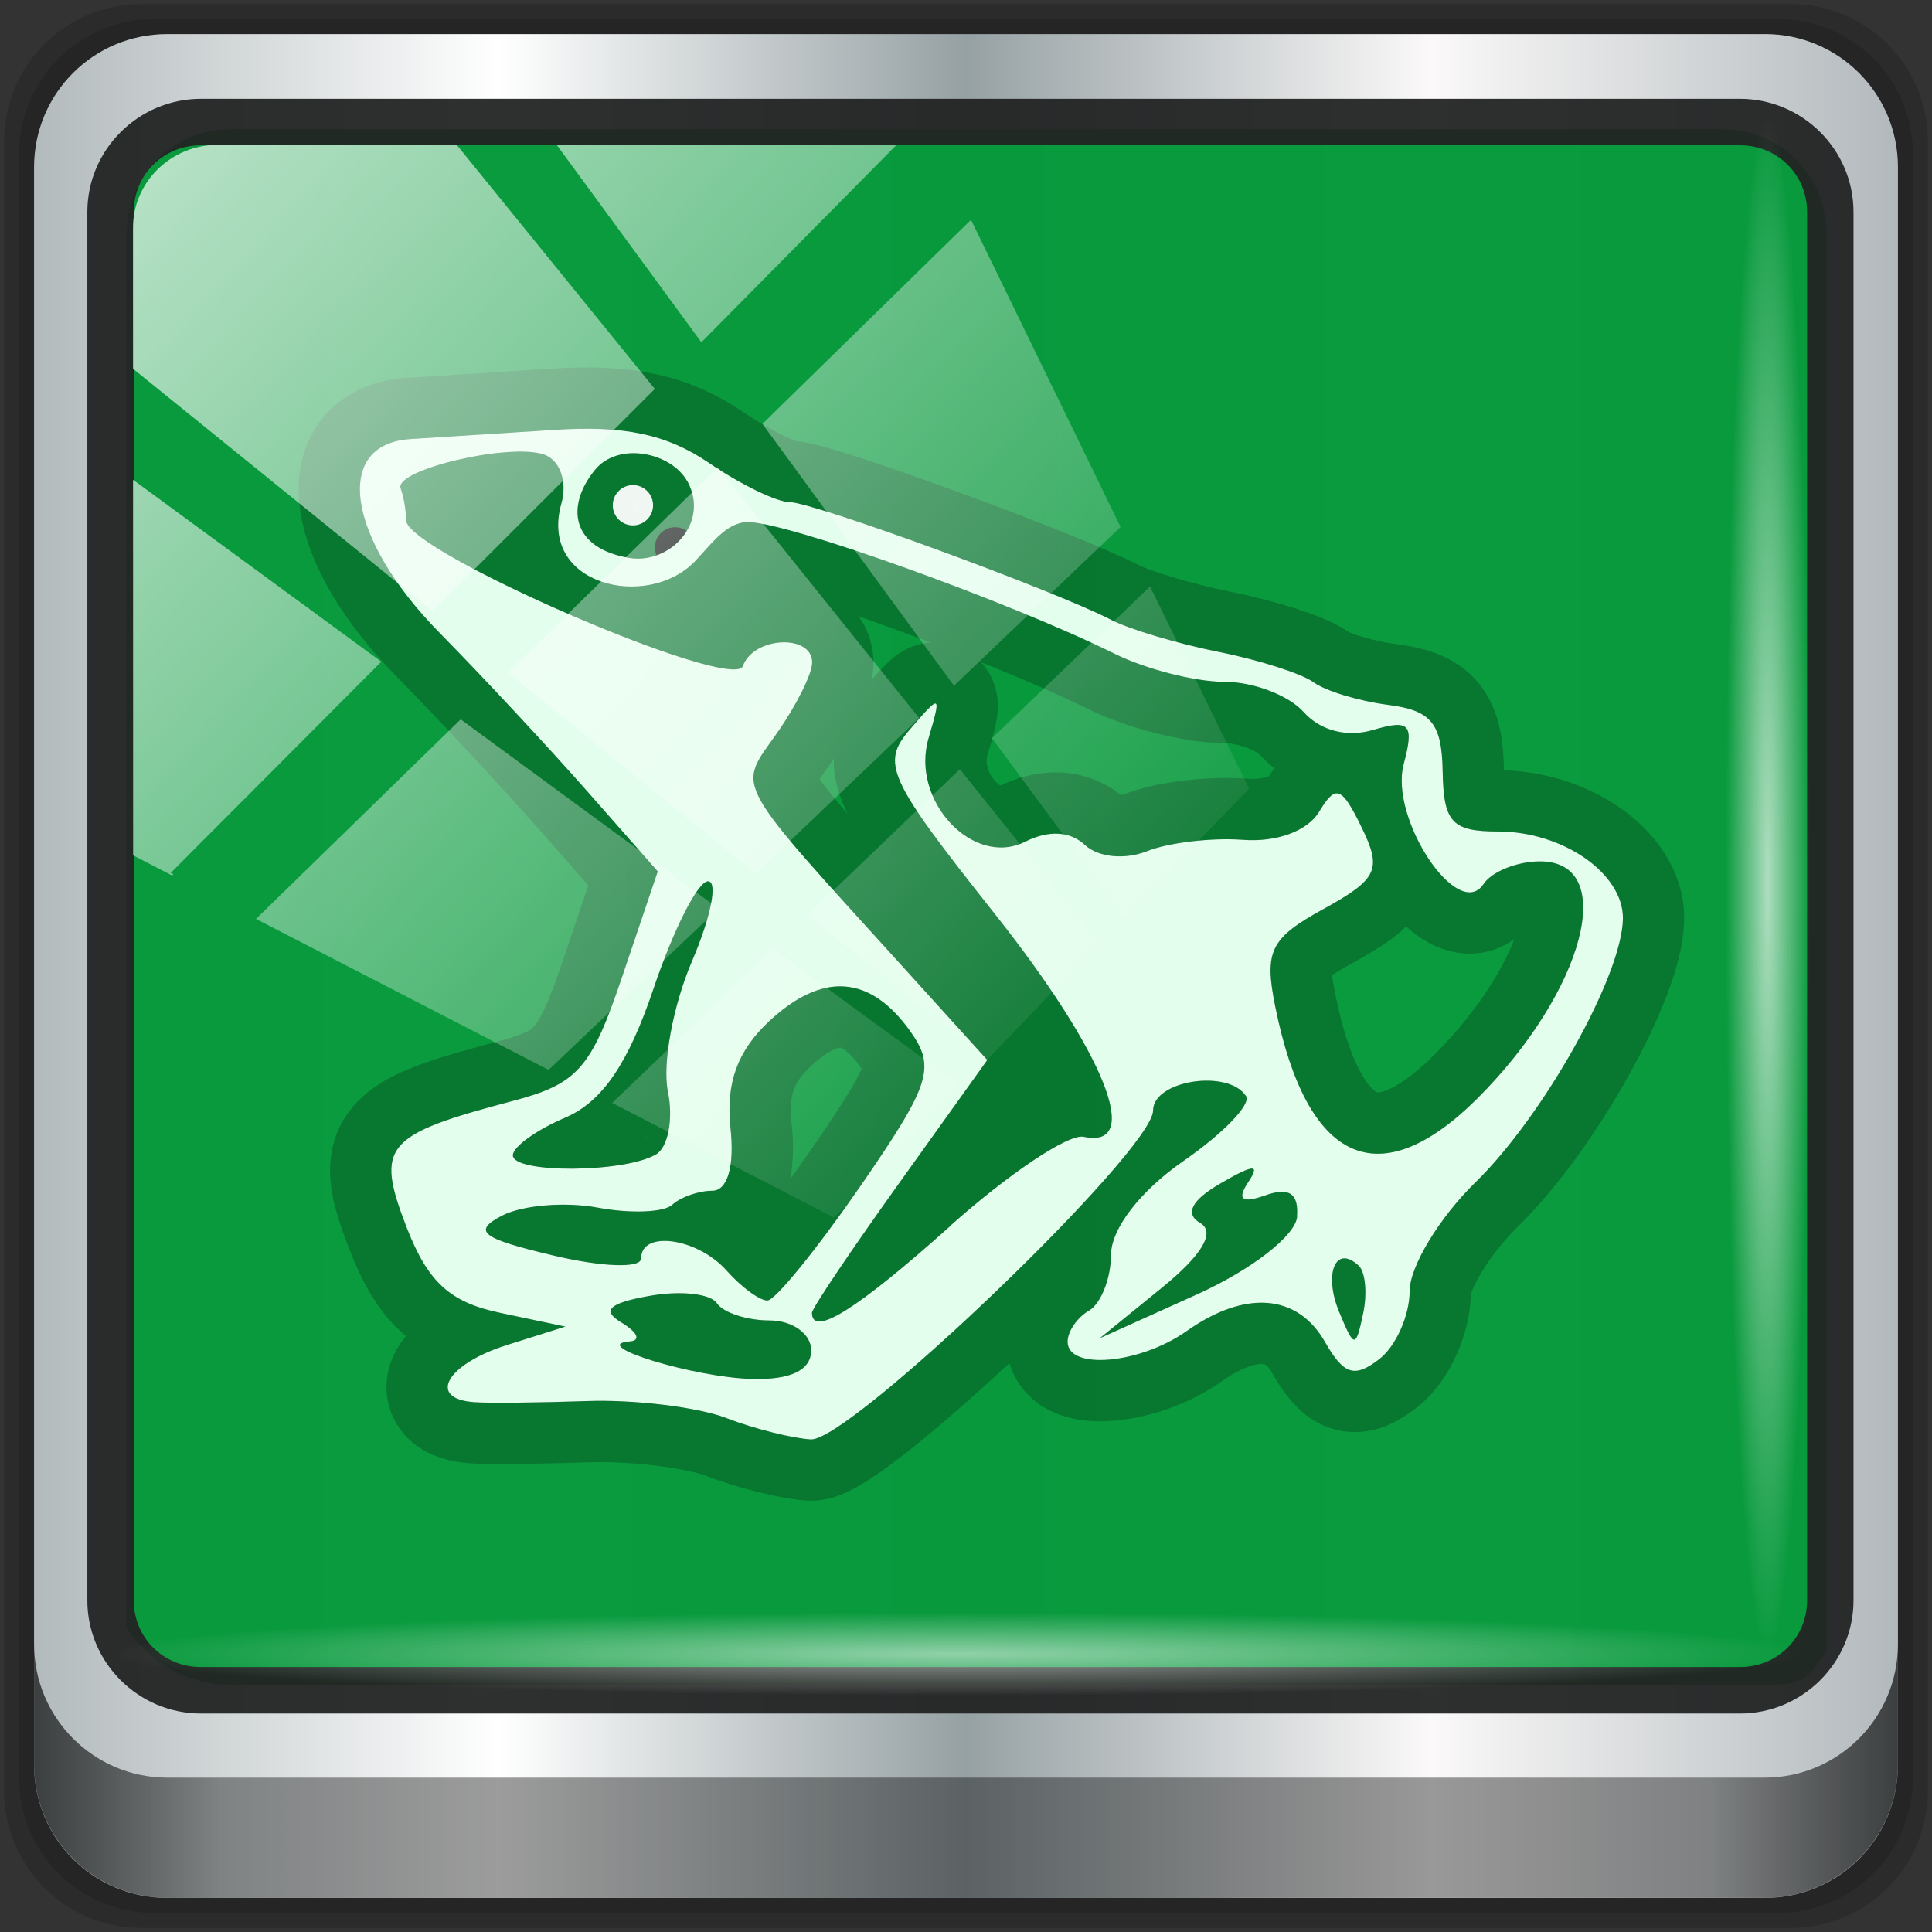 <?xml version="1.0" encoding="UTF-8" standalone="no"?>
<svg
   xmlns:dc="http://purl.org/dc/elements/1.1/"
   xmlns:cc="http://creativecommons.org/ns#"
   xmlns:rdf="http://www.w3.org/1999/02/22-rdf-syntax-ns#"
   xmlns:svg="http://www.w3.org/2000/svg"
   xmlns="http://www.w3.org/2000/svg"
   xmlns:xlink="http://www.w3.org/1999/xlink"
   xmlns:sodipodi="http://sodipodi.sourceforge.net/DTD/sodipodi-0.dtd"
   xmlns:inkscape="http://www.inkscape.org/namespaces/inkscape"
   viewBox="0 0 48 48"
   version="1.1"
   id="svg59"
   sodipodi:docname="kipi-imageshack.svg"
   inkscape:version="0.92.2 5c3e80d, 2017-08-06">
  <rect x="0" y="0" width="48" height="48" fill="#333333" stroke="none"/>
  <sodipodi:namedview
     pagecolor="#ffffff"
     bordercolor="#666666"
     borderopacity="1"
     objecttolerance="10"
     gridtolerance="10"
     guidetolerance="10"
     inkscape:pageopacity="0"
     inkscape:pageshadow="2"
     inkscape:window-width="1280"
     inkscape:window-height="972"
     id="namedview61"
     showgrid="false"
     inkscape:zoom="16.5"
     inkscape:cx="24"
     inkscape:cy="24"
     inkscape:window-x="0"
     inkscape:window-y="23"
     inkscape:window-maximized="1"
     inkscape:current-layer="svg59"
     inkscape:snap-global="false" />
  <defs
     id="defs17">
    <linearGradient
       id="linearGradient3764"
       x1="1"
       x2="47"
       gradientUnits="userSpaceOnUse"
       gradientTransform="rotate(-90,24,24)">
      <stop
         style="stop-color:#f68032;stop-opacity:1"
         id="stop2" />
      <stop
         offset="1"
         style="stop-color:#f78c46;stop-opacity:1"
         id="stop4" />
    </linearGradient>
    <clipPath
       id="clipPath-169063382">
      <g
         transform="translate(0,-1004.362)"
         id="g9">
        <path
           d="m -24 13 c 0 1.105 -0.672 2 -1.5 2 -0.828 0 -1.5 -0.895 -1.5 -2 0 -1.105 0.672 -2 1.5 -2 0.828 0 1.5 0.895 1.5 2 z"
           transform="matrix(15.333,0,0,11.5,415,878.862)"
           style="fill:#1890d0"
           id="path7" />
      </g>
    </clipPath>
    <clipPath
       id="clipPath-174901648">
      <g
         transform="translate(0,-1004.362)"
         id="g14">
        <path
           d="m -24 13 c 0 1.105 -0.672 2 -1.5 2 -0.828 0 -1.5 -0.895 -1.5 -2 0 -1.105 0.672 -2 1.5 -2 0.828 0 1.5 0.895 1.5 2 z"
           transform="matrix(15.333,0,0,11.5,415,878.862)"
           style="fill:#1890d0"
           id="path12" />
      </g>
    </clipPath>
    <linearGradient
       inkscape:collect="always"
       xlink:href="#linearGradient6139-0"
       id="linearGradient4071"
       gradientUnits="userSpaceOnUse"
       gradientTransform="matrix(0.551,0,0,0.551,-2.461,-1.909)"
       x1="6"
       y1="47"
       x2="90"
       y2="47" />
    <linearGradient
       id="linearGradient6139-0">
      <stop
         id="stop6141-2"
         offset="0"
         style="stop-color:#b2babc;stop-opacity:1" />
      <stop
         style="stop-color:#ffffff;stop-opacity:1;"
         offset="0.25"
         id="stop6151-0" />
      <stop
         style="stop-color:#96a1a4;stop-opacity:1"
         offset="0.5"
         id="stop6147-1" />
      <stop
         id="stop6149-4"
         offset="0.75"
         style="stop-color:#fbf9f9;stop-opacity:1;" />
      <stop
         id="stop6143-4"
         offset="1"
         style="stop-color:#b2b9bc;stop-opacity:1" />
    </linearGradient>
    <linearGradient
       gradientTransform="matrix(0.498,0,0,0.498,0.1,0.1)"
       inkscape:collect="always"
       xlink:href="#linearGradient3832-0-6-1-1"
       id="linearGradient4129"
       x1="1.5"
       y1="88.172"
       x2="94.5"
       y2="88.172"
       gradientUnits="userSpaceOnUse" />
    <linearGradient
       id="linearGradient3832-0-6-1-1">
      <stop
         style="stop-color:#000000;stop-opacity:1;"
         offset="0"
         id="stop3834-6-3-7-1" />
      <stop
         id="stop3872-2-4"
         offset="0.1"
         style="stop-color:#000000;stop-opacity:0.588;" />
      <stop
         style="stop-color:#000000;stop-opacity:0.588;"
         offset="0.9"
         id="stop3844-6-2-7-6" />
      <stop
         style="stop-color:#000000;stop-opacity:1;"
         offset="1"
         id="stop3836-5-0-2-9" />
    </linearGradient>
    <radialGradient
       inkscape:collect="always"
       xlink:href="#linearGradient3737"
       id="radialGradient7462"
       gradientUnits="userSpaceOnUse"
       gradientTransform="matrix(0.486,0,0,0.024,16.979,40.016)"
       cx="13.948"
       cy="44.893"
       fx="13.948"
       fy="44.893"
       r="43.199" />
    <linearGradient
       id="linearGradient3737">
      <stop
         offset="0"
         style="stop-color:#ffffff;stop-opacity:1"
         id="stop3739" />
      <stop
         offset="1"
         style="stop-color:#ffffff;stop-opacity:0"
         id="stop3741" />
    </linearGradient>
    <radialGradient
       inkscape:collect="always"
       xlink:href="#linearGradient3737"
       id="radialGradient7464"
       gradientUnits="userSpaceOnUse"
       gradientTransform="matrix(0.442,0,0,0.024,15.807,-44.996)"
       cx="13.948"
       cy="44.893"
       fx="13.948"
       fy="44.893"
       r="43.199" />
    <linearGradient
       inkscape:collect="always"
       xlink:href="#linearGradient3737"
       id="linearGradient4767"
       gradientUnits="userSpaceOnUse"
       x1="2.771"
       y1="-28.642"
       x2="50.528"
       y2="14.514" />
    <clipPath
       id="clipPath4156-4-1"
       clipPathUnits="userSpaceOnUse">
      <path
         inkscape:connector-curvature="0"
         id="path4158-0-8"
         d="m 27.046,-55.695 -14.214,13.321 h 0.061 l 15.653,21.771 10.231,-10.546 C 38.562,-32.302 27.468,-54.819 27.046,-55.695 Z M 9.647,-39.383 -5.241,-25.321 15.988,-7.806 26.372,-18.383 Z m 31.491,12.951 -9.741,9.714 8.945,12.458 7.781,-7.555 z m -49.84,4.379 -13.754,12.982 26.283,13.846 0.061,-0.062 -0.123,-0.062 L 13.599,-5.401 -8.702,-22.053 Z m 38.015,7.401 -9.803,9.775 11.579,9.559 7.628,-7.401 -8.669,-11.009 z m 20.187,5.674 -7.383,7.216 6.188,8.542 5.82,-6.137 z m -32.195,6.322 -9.557,9.498 13.662,7.185 7.934,-7.678 z m 23.312,2.374 -7.107,6.938 8.363,6.907 5.361,-5.674 -0.061,-0.092 -0.092,0.123 -6.464,-8.203 z m -8.73,8.542 -7.505,7.339 10.354,5.458 c 1.397,-1.321 5.675,-6.123 5.851,-6.322 z"
         style="opacity:0.6;fill:#ffffff;fill-opacity:1;stroke:none" />
    </clipPath>
    <linearGradient
       id="ButtonShadow-16"
       gradientTransform="scale(1.006,0.994)"
       x1="45.448"
       y1="92.54"
       x2="45.448"
       y2="7.017"
       gradientUnits="userSpaceOnUse">
      <stop
         style="stop-color:#000000;stop-opacity:1;"
         offset="0"
         id="stop3750-6" />
      <stop
         style="stop-color:#000000;stop-opacity:0.588;"
         offset="1"
         id="stop3752-4" />
    </linearGradient>
    <clipPath
       clipPathUnits="userSpaceOnUse"
       id="clipPath4355-7">
      <rect
         style="fill:#ffffff;fill-opacity:1;fill-rule:nonzero;stroke:none"
         id="rect4357-5"
         width="84"
         height="80"
         x="6"
         y="6"
         rx="6"
         ry="6" />
    </clipPath>
    <clipPath
       clipPathUnits="userSpaceOnUse"
       id="clipPath4355-9">
      <rect
         style="fill:#ffffff;fill-opacity:1;fill-rule:nonzero;stroke:none"
         id="rect4357-1"
         width="84"
         height="80"
         x="6"
         y="6"
         rx="6"
         ry="6" />
    </clipPath>
    <clipPath
       clipPathUnits="userSpaceOnUse"
       id="clipPath4355-1">
      <rect
         style="fill:#ffffff;fill-opacity:1;fill-rule:nonzero;stroke:none"
         id="rect4357-9"
         width="84"
         height="80"
         x="6"
         y="6"
         rx="6"
         ry="6" />
    </clipPath>
    <clipPath
       clipPathUnits="userSpaceOnUse"
       id="clipPath3943-52-0">
      <path
         id="path3945-4-1"
         d="m 69.781,20.844 -5,3.438 c 5.587,5.537 9,13.328 9,21.812 0,8.434 -3.377,16.096 -8.906,21.625 l 5,3.438 C 76.078,64.576 80,55.844 80,46.094 c 2e-6,-9.797 -3.963,-18.66 -10.219,-25.25 z M 40,24.062 28.906,36.219 H 21.5 c -0.823,0 -1.5,0.677 -1.5,1.5 v 1 14.844 1 c 0,0.823 0.684,1.61 1.5,1.5 h 7.406 L 40,68 V 66 26.062 Z m 20.594,3.281 -5,3.438 L 55.5,30.875 c 3.938,3.89 6.406,9.25 6.406,15.219 0,5.921 -2.43,11.148 -6.312,15.031 l 0.094,0.094 5.094,3.438 c 4.475,-4.908 7.25,-11.402 7.25,-18.562 0,-7.231 -2.879,-13.831 -7.438,-18.75 z m -9.25,6.5 -5.219,3.625 c 2.222,2.218 3.719,5.24 3.719,8.625 0,3.337 -1.459,6.228 -3.625,8.438 l 5.219,3.625 c 2.822,-3.237 4.531,-7.434 4.531,-12.062 0,-4.673 -1.754,-9.001 -4.625,-12.25 z"
         style="color:#000000;display:inline;overflow:visible;visibility:visible;opacity:0.8;fill:#ff00ff;fill-opacity:1;fill-rule:nonzero;stroke:none;stroke-width:1;marker:none;enable-background:accumulate"
         inkscape:connector-curvature="0" />
    </clipPath>
    <clipPath
       id="clipPath-169063382-3">
      <g
         transform="translate(0,-1004.362)"
         id="g9-6">
        <path
           inkscape:connector-curvature="0"
           d="m -24,13 c 0,1.105 -0.672,2 -1.5,2 -0.828,0 -1.5,-0.895 -1.5,-2 0,-1.105 0.672,-2 1.5,-2 0.828,0 1.5,0.895 1.5,2 z"
           transform="matrix(15.333,0,0,11.5,415,878.862)"
           style="fill:#1890d0"
           id="path7-7" />
      </g>
    </clipPath>
    <clipPath
       id="clipPath-174901648-5">
      <g
         transform="translate(0,-1004.362)"
         id="g14-3">
        <path
           inkscape:connector-curvature="0"
           d="m -24,13 c 0,1.105 -0.672,2 -1.5,2 -0.828,0 -1.5,-0.895 -1.5,-2 0,-1.105 0.672,-2 1.5,-2 0.828,0 1.5,0.895 1.5,2 z"
           transform="matrix(15.333,0,0,11.5,415,878.862)"
           style="fill:#1890d0"
           id="path12-5" />
      </g>
    </clipPath>
  </defs>
  <path
     style="display:inline;opacity:0.15;fill:#000000;fill-opacity:1;fill-rule:nonzero;stroke:none;stroke-width:0.498"
     d="M 44.486,0.1 H 3.514 c -1.892,0 -3.414,1.523 -3.414,3.414 v 40.971 C 0.1,46.377 1.623,47.9 3.514,47.9 H 44.486 C 46.377,47.9 47.9,46.377 47.9,44.486 V 3.514 c 0,-1.892 -1.523,-3.414 -3.414,-3.414 z"
     id="path3288"
     inkscape:connector-curvature="0" />
  <path
     inkscape:connector-curvature="0"
     id="path4085"
     d="M 44.166,0.473 H 3.834 c -1.862,0 -3.361,1.499 -3.361,3.361 V 44.166 c 0,1.862 1.499,3.361 3.361,3.361 H 44.166 c 1.862,0 3.361,-1.499 3.361,-3.361 V 3.834 c 0,-1.862 -1.499,-3.361 -3.361,-3.361 z"
     style="display:inline;opacity:0.15;fill:#000000;fill-opacity:1;fill-rule:nonzero;stroke:none;stroke-width:0.498" />
  <path
     style="display:inline;fill:url(#linearGradient4071);fill-opacity:1;fill-rule:nonzero;stroke:none;stroke-width:0.498"
     d="M 43.846,0.847 H 4.154 c -1.832,0 -3.308,1.475 -3.308,3.308 V 43.846 c 0,1.832 1.475,3.308 3.308,3.308 H 43.846 c 1.832,0 3.308,-1.475 3.308,-3.308 V 4.154 c 0,-1.832 -1.475,-3.308 -3.308,-3.308 z"
     id="rect4251-1"
     inkscape:connector-curvature="0" />
  <path
     style="display:inline;opacity:0.98;fill:#07993b;fill-opacity:1;fill-rule:nonzero;stroke:none;stroke-width:0.519"
     d="m 5.721,3.213 c -1.436,0 -2.575,1.155 -2.575,2.61 v 10.815 3.654 20.146 c 0.551,0.85 1.492,1.419 2.575,1.419 h 2.06 32.963 2.849 c 1.083,0 1.235,0.018 1.786,-0.832 V 20.293 16.639 5.823 c 0,-1.455 -1.14,-2.61 -2.575,-2.61 z"
     id="path3400-6"
     inkscape:connector-curvature="0"
     sodipodi:nodetypes="sscccsccscccsss" />
  <path
     inkscape:connector-curvature="0"
     id="path4989"
     d="m 4.992,2.455 c -1.552,0 -2.822,1.264 -2.822,2.811 V 39.761 c 0,1.547 1.27,2.811 2.822,2.811 H 43.228 c 1.552,0 2.822,-1.264 2.822,-2.811 V 5.266 c 0,-1.547 -1.27,-2.811 -2.822,-2.811 z m 0,1.155 H 43.228 c 0.94,0 1.669,0.737 1.669,1.656 V 39.761 c 0,0.919 -0.729,1.656 -1.669,1.656 H 4.992 c -0.94,0 -1.669,-0.737 -1.669,-1.656 V 5.266 c 0,-0.919 0.729,-1.656 1.669,-1.656 z"
     style="color:#000000;font-style:normal;font-variant:normal;font-weight:normal;font-stretch:normal;font-size:medium;line-height:normal;font-family:Sans;-inkscape-font-specification:Sans;text-indent:0;text-align:start;text-decoration:none;text-decoration-line:none;letter-spacing:normal;word-spacing:normal;text-transform:none;writing-mode:lr-tb;direction:ltr;baseline-shift:baseline;text-anchor:start;display:inline;overflow:visible;visibility:visible;fill:#212222;fill-opacity:0.938;stroke:none;stroke-width:1.183;marker:none;enable-background:accumulate" />
  <path
     inkscape:connector-curvature="0"
     style="display:inline;opacity:0.658;fill:url(#linearGradient4129);fill-opacity:1;fill-rule:nonzero;stroke:none;stroke-width:0.498"
     d="m 0.847,40.851 v 2.987 c 0,1.832 1.482,3.314 3.314,3.314 H 43.839 c 1.832,0 3.314,-1.482 3.314,-3.314 v -2.987 c 0,1.832 -1.482,3.314 -3.314,3.314 H 4.161 c -1.832,0 -3.314,-1.482 -3.314,-3.314 z"
     id="path4118" />
  <rect
     style="opacity:0.55;fill:url(#radialGradient7462);fill-opacity:1;stroke:none;stroke-width:0.498"
     id="rect4131"
     width="41.949"
     height="2.116"
     x="2.776"
     y="40.058"
     rx="0"
     ry="2.116" />
  <rect
     ry="2.116"
     rx="0"
     y="-44.955"
     x="2.868"
     height="2.116"
     width="38.215"
     id="rect4141"
     style="opacity:0.669;fill:url(#radialGradient7464);fill-opacity:1;stroke:none;stroke-width:0.498"
     transform="rotate(90)" />
  <path
     inkscape:connector-curvature="0"
     id="path31"
     style="fill:#000000;fill-opacity:0.46;fill-rule:nonzero;stroke:#000000;stroke-width:3.046;stroke-opacity:0.228;stroke-miterlimit:4;stroke-dasharray:none"
     d="M 18.031,35.225 C 17.3,34.956 15.747,34.767 14.578,34.809 c -1.168,0.041 -2.422,0.053 -2.791,0.028 -1.185,-0.082 -0.699,-0.943 0.797,-1.417 l 1.462,-0.461 -1.626,-0.343 c -1.243,-0.261 -1.79,-0.764 -2.317,-2.12 -0.784,-2.027 -0.555,-2.3 2.615,-3.138 1.635,-0.429 1.965,-0.801 2.741,-3.097 l 0.883,-2.611 -1.745,-1.982 c -0.96,-1.091 -2.611,-2.864 -3.673,-3.943 -2.308,-2.345 -2.664,-4.69 -0.731,-4.816 0.658,-0.041 2.272,-0.147 3.588,-0.229 1.732,-0.114 2.786,0.11 3.828,0.817 0.789,0.54 1.695,0.977 2.006,0.977 0.589,0 6.558,2.186 7.992,2.925 0.446,0.233 1.642,0.589 2.651,0.793 1.014,0.2 2.083,0.544 2.374,0.756 0.294,0.217 1.128,0.47 1.859,0.564 1.074,0.139 1.331,0.458 1.352,1.659 0.021,1.258 0.233,1.487 1.373,1.487 1.618,0 3.121,1.046 3.105,2.169 -0.021,1.41 -1.965,4.887 -3.661,6.545 -0.903,0.879 -1.638,2.102 -1.638,2.705 0,0.609 -0.343,1.376 -0.76,1.695 -0.609,0.47 -0.879,0.384 -1.344,-0.433 -0.686,-1.198 -1.985,-1.295 -3.44,-0.266 -1.156,0.817 -2.954,0.977 -2.954,0.261 0,-0.257 0.241,-0.605 0.531,-0.772 0.294,-0.172 0.547,-0.797 0.547,-1.393 0.008,-0.65 0.735,-1.59 1.806,-2.329 0.984,-0.682 1.683,-1.406 1.548,-1.61 -0.446,-0.678 -2.308,-0.388 -2.308,0.36 0,0.997 -7.506,8.2 -8.498,8.172 -0.437,-0.024 -1.389,-0.253 -2.12,-0.536 m 2.124,-1.676 c 0,-0.409 -0.465,-0.744 -1.033,-0.744 -0.564,0 -1.153,-0.192 -1.312,-0.429 -0.159,-0.237 -0.911,-0.319 -1.676,-0.18 -1.014,0.18 -1.198,0.364 -0.678,0.67 0.392,0.241 0.474,0.441 0.184,0.461 -1.046,0.086 1.622,0.898 3.052,0.932 0.96,0.024 1.462,-0.221 1.462,-0.711 m 12.069,-3.318 c 0.049,-0.576 -0.192,-0.744 -0.776,-0.536 -0.585,0.208 -0.723,0.114 -0.441,-0.315 0.315,-0.47 0.155,-0.465 -0.686,0.024 -0.72,0.416 -0.891,0.756 -0.499,0.981 0.384,0.225 0.049,0.793 -0.948,1.605 l -1.548,1.258 2.419,-1.091 c 1.348,-0.609 2.443,-1.459 2.484,-1.929 m 1.524,1.213 c -0.572,-0.531 -0.874,0.212 -0.474,1.168 0.371,0.891 0.405,0.894 0.589,0.028 0.107,-0.499 0.058,-1.038 -0.114,-1.198 M 23.611,30.453 c 1.451,-1.295 2.938,-2.292 3.313,-2.21 1.487,0.319 0.531,-2.079 -2.218,-5.549 -2.66,-3.358 -2.831,-3.727 -2.092,-4.58 0.76,-0.887 0.78,-0.874 0.458,0.221 -0.461,1.548 1.099,3.224 2.394,2.578 0.589,-0.294 1.119,-0.266 1.491,0.082 0.331,0.306 0.988,0.371 1.541,0.152 0.531,-0.212 1.601,-0.339 2.377,-0.282 0.846,0.066 1.61,-0.221 1.896,-0.694 0.416,-0.69 0.56,-0.637 1.058,0.384 0.51,1.046 0.405,1.283 -0.943,2.027 -1.328,0.727 -1.483,1.046 -1.201,2.435 0.789,3.898 2.587,4.702 5.03,2.263 2.656,-2.66 3.506,-5.879 1.545,-5.879 -0.564,0 -1.198,0.253 -1.402,0.564 -0.633,0.948 -2.341,-1.626 -1.985,-2.975 0.266,-0.997 0.155,-1.123 -0.748,-0.858 -0.65,0.197 -1.32,0.024 -1.732,-0.437 -0.368,-0.416 -1.25,-0.756 -1.982,-0.756 -0.723,0 -1.949,-0.315 -2.725,-0.699 -2.636,-1.303 -8.114,-3.269 -9.103,-3.269 -0.547,0 -0.932,0.58 -1.331,0.988 -1.172,1.201 -3.881,0.596 -3.305,-1.451 0.155,-0.54 -0.037,-1.074 -0.425,-1.213 -0.85,-0.302 -3.751,0.38 -3.567,0.842 0.069,0.184 0.135,0.54 0.135,0.789 0,0.78 8.127,4.294 8.367,3.62 0.261,-0.731 1.721,-0.805 1.721,-0.086 0,0.282 -0.396,1.074 -0.879,1.761 -0.984,1.402 -1.168,1.058 3.187,5.859 l 2.043,2.255 -2.178,3.044 c -1.201,1.676 -2.178,3.129 -2.178,3.236 0,0.621 1.128,-0.086 3.448,-2.165 m -2.247,-0.977 c 1.74,-2.525 1.88,-2.95 1.246,-3.845 -0.997,-1.406 -2.186,-1.491 -3.509,-0.257 -0.789,0.735 -1.078,1.536 -0.964,2.636 0.107,0.96 -0.069,1.577 -0.45,1.577 -0.339,0 -0.789,0.159 -0.993,0.347 -0.204,0.192 -1.038,0.225 -1.851,0.073 -0.813,-0.152 -1.884,-0.062 -2.382,0.2 -0.744,0.388 -0.515,0.564 1.275,0.988 1.222,0.29 2.182,0.323 2.182,0.073 0,-0.711 1.402,-0.51 2.124,0.302 0.364,0.409 0.817,0.744 1.014,0.744 0.192,0 1.23,-1.279 2.308,-2.84 m -5.078,-0.789 c 0.302,-0.172 0.437,-0.879 0.298,-1.561 -0.143,-0.686 0.127,-2.141 0.596,-3.236 0.47,-1.095 0.65,-1.989 0.401,-1.989 -0.253,0 -0.858,1.198 -1.352,2.66 -0.63,1.871 -1.279,2.819 -2.194,3.211 -0.72,0.306 -1.303,0.727 -1.303,0.936 0,0.454 2.762,0.441 3.554,-0.021 m 0.784,-16.714 c -0.396,-0.731 -1.724,-1.009 -2.304,-0.286 -0.731,0.903 -0.576,1.933 0.85,2.178 1.014,0.172 2.01,-0.87 1.455,-1.896 m 0,0.004" />
  <path
     inkscape:connector-curvature="0"
     id="path33"
     style="fill:#000000;fill-opacity:0.941;fill-rule:nonzero;stroke:none;stroke-width:1.046"
     d="m 17.271,13.6 c 0,0.274 -0.225,0.499 -0.499,0.499 -0.278,0 -0.502,-0.225 -0.502,-0.499 0,-0.278 0.225,-0.502 0.502,-0.502 0.274,0 0.499,0.225 0.499,0.502 m 0,0" />
  <path
     inkscape:connector-curvature="0"
     id="path45"
     style="fill:#e3feec;fill-opacity:1;fill-rule:nonzero;stroke:none;stroke-width:1.046"
     d="m 18.031,35.225 c -0.731,-0.27 -2.284,-0.458 -3.453,-0.416 -1.168,0.041 -2.422,0.053 -2.791,0.028 -1.185,-0.082 -0.699,-0.943 0.797,-1.417 l 1.462,-0.461 -1.626,-0.343 c -1.243,-0.261 -1.79,-0.764 -2.317,-2.12 -0.784,-2.027 -0.555,-2.3 2.615,-3.138 1.635,-0.429 1.965,-0.801 2.741,-3.097 l 0.883,-2.611 -1.745,-1.982 c -0.96,-1.091 -2.611,-2.864 -3.673,-3.943 -2.308,-2.345 -2.664,-4.69 -0.731,-4.816 0.658,-0.041 2.272,-0.147 3.588,-0.229 1.732,-0.114 2.786,0.11 3.828,0.817 0.789,0.54 1.695,0.977 2.006,0.977 0.589,0 6.558,2.186 7.992,2.925 0.446,0.233 1.642,0.589 2.651,0.793 1.014,0.2 2.083,0.544 2.374,0.756 0.294,0.217 1.128,0.47 1.859,0.564 1.074,0.139 1.331,0.458 1.352,1.659 0.021,1.258 0.233,1.487 1.373,1.487 1.618,0 3.121,1.046 3.105,2.169 -0.021,1.41 -1.965,4.887 -3.661,6.545 -0.903,0.879 -1.638,2.102 -1.638,2.705 0,0.609 -0.343,1.376 -0.76,1.695 -0.609,0.47 -0.879,0.384 -1.344,-0.433 -0.686,-1.198 -1.985,-1.295 -3.44,-0.266 -1.156,0.817 -2.954,0.977 -2.954,0.261 0,-0.257 0.241,-0.605 0.531,-0.772 0.294,-0.172 0.547,-0.797 0.547,-1.393 0.008,-0.65 0.735,-1.59 1.806,-2.329 0.984,-0.682 1.683,-1.406 1.548,-1.61 -0.446,-0.678 -2.308,-0.388 -2.308,0.36 0,0.997 -7.506,8.2 -8.498,8.172 -0.437,-0.024 -1.389,-0.253 -2.12,-0.536 m 2.124,-1.676 c 0,-0.409 -0.465,-0.744 -1.033,-0.744 -0.564,0 -1.153,-0.192 -1.312,-0.429 -0.159,-0.237 -0.911,-0.319 -1.676,-0.18 -1.013,0.18 -1.198,0.364 -0.678,0.67 0.392,0.241 0.474,0.441 0.184,0.461 -1.046,0.086 1.622,0.898 3.052,0.932 0.96,0.024 1.462,-0.221 1.462,-0.711 m 12.069,-3.318 c 0.049,-0.576 -0.192,-0.744 -0.776,-0.536 -0.585,0.208 -0.723,0.114 -0.441,-0.315 0.315,-0.47 0.155,-0.465 -0.686,0.024 -0.72,0.416 -0.891,0.756 -0.499,0.981 0.384,0.225 0.049,0.793 -0.948,1.605 l -1.548,1.258 2.419,-1.091 c 1.348,-0.609 2.443,-1.459 2.484,-1.929 m 1.524,1.213 c -0.572,-0.531 -0.874,0.212 -0.474,1.168 0.371,0.891 0.405,0.894 0.589,0.028 0.107,-0.499 0.058,-1.038 -0.114,-1.198 M 23.611,30.453 c 1.451,-1.295 2.938,-2.292 3.313,-2.21 1.487,0.319 0.531,-2.079 -2.218,-5.549 -2.66,-3.358 -2.831,-3.727 -2.092,-4.58 0.76,-0.887 0.78,-0.874 0.458,0.221 -0.461,1.548 1.099,3.224 2.394,2.578 0.589,-0.294 1.119,-0.266 1.491,0.082 0.331,0.306 0.988,0.371 1.541,0.152 0.531,-0.212 1.601,-0.339 2.377,-0.282 0.846,0.066 1.61,-0.221 1.896,-0.694 0.416,-0.69 0.56,-0.637 1.058,0.384 0.51,1.046 0.405,1.283 -0.943,2.027 -1.328,0.727 -1.483,1.046 -1.201,2.435 0.789,3.898 2.587,4.702 5.03,2.263 2.656,-2.66 3.506,-5.879 1.545,-5.879 -0.564,0 -1.198,0.253 -1.402,0.564 -0.633,0.948 -2.341,-1.626 -1.985,-2.975 0.266,-0.997 0.155,-1.123 -0.748,-0.858 -0.65,0.197 -1.32,0.024 -1.732,-0.437 -0.368,-0.416 -1.25,-0.756 -1.982,-0.756 -0.723,0 -1.949,-0.315 -2.725,-0.699 -2.636,-1.303 -8.114,-3.269 -9.103,-3.269 -0.547,0 -0.932,0.58 -1.331,0.988 -1.172,1.201 -3.881,0.596 -3.305,-1.451 0.155,-0.54 -0.037,-1.074 -0.425,-1.213 -0.85,-0.302 -3.751,0.38 -3.567,0.842 0.069,0.184 0.135,0.54 0.135,0.789 0,0.78 8.127,4.294 8.367,3.62 0.261,-0.731 1.721,-0.805 1.721,-0.086 0,0.282 -0.396,1.074 -0.879,1.761 -0.984,1.402 -1.168,1.058 3.187,5.859 l 2.043,2.255 -2.178,3.044 c -1.201,1.676 -2.178,3.129 -2.178,3.236 0,0.621 1.128,-0.086 3.448,-2.165 m -2.247,-0.977 c 1.74,-2.525 1.88,-2.95 1.246,-3.845 -0.997,-1.406 -2.186,-1.491 -3.509,-0.257 -0.789,0.735 -1.078,1.536 -0.964,2.636 0.107,0.96 -0.069,1.577 -0.45,1.577 -0.339,0 -0.789,0.159 -0.993,0.347 -0.204,0.192 -1.038,0.225 -1.851,0.073 -0.813,-0.152 -1.884,-0.062 -2.382,0.2 -0.744,0.388 -0.515,0.564 1.275,0.988 1.222,0.29 2.182,0.323 2.182,0.073 0,-0.711 1.402,-0.51 2.124,0.302 0.364,0.409 0.817,0.744 1.014,0.744 0.192,0 1.23,-1.279 2.308,-2.84 m -5.078,-0.789 c 0.302,-0.172 0.437,-0.879 0.298,-1.561 -0.143,-0.686 0.127,-2.141 0.596,-3.236 0.47,-1.095 0.65,-1.989 0.401,-1.989 -0.253,0 -0.858,1.198 -1.352,2.66 -0.63,1.871 -1.279,2.819 -2.194,3.211 -0.72,0.306 -1.303,0.727 -1.303,0.936 0,0.454 2.762,0.441 3.554,-0.021 m 0.784,-16.714 c -0.396,-0.731 -1.724,-1.009 -2.304,-0.286 -0.731,0.903 -0.576,1.933 0.85,2.178 1.014,0.172 2.01,-0.87 1.455,-1.896 m 0,0.004" />
  <path
     inkscape:connector-curvature="0"
     id="path47"
     style="fill:#ffffff;fill-opacity:0.941;fill-rule:nonzero;stroke:none;stroke-width:1.046"
     d="m 16.225,12.554 c 0,0.274 -0.225,0.499 -0.499,0.499 -0.278,0 -0.502,-0.225 -0.502,-0.499 0,-0.278 0.225,-0.502 0.502,-0.502 0.274,0 0.499,0.225 0.499,0.502 m 0,0" />
  <rect
     transform="matrix(0.532,0,0,0.522,2.239,19.259)"
     style="opacity:0.7;fill:url(#linearGradient4767);fill-opacity:1;stroke:none"
     id="rect4146"
     width="75.966"
     height="69.024"
     x="2"
     y="-30"
     rx="3.957"
     ry="3.957"
     clip-path="url(#clipPath4156-4-1)" />
</svg>
